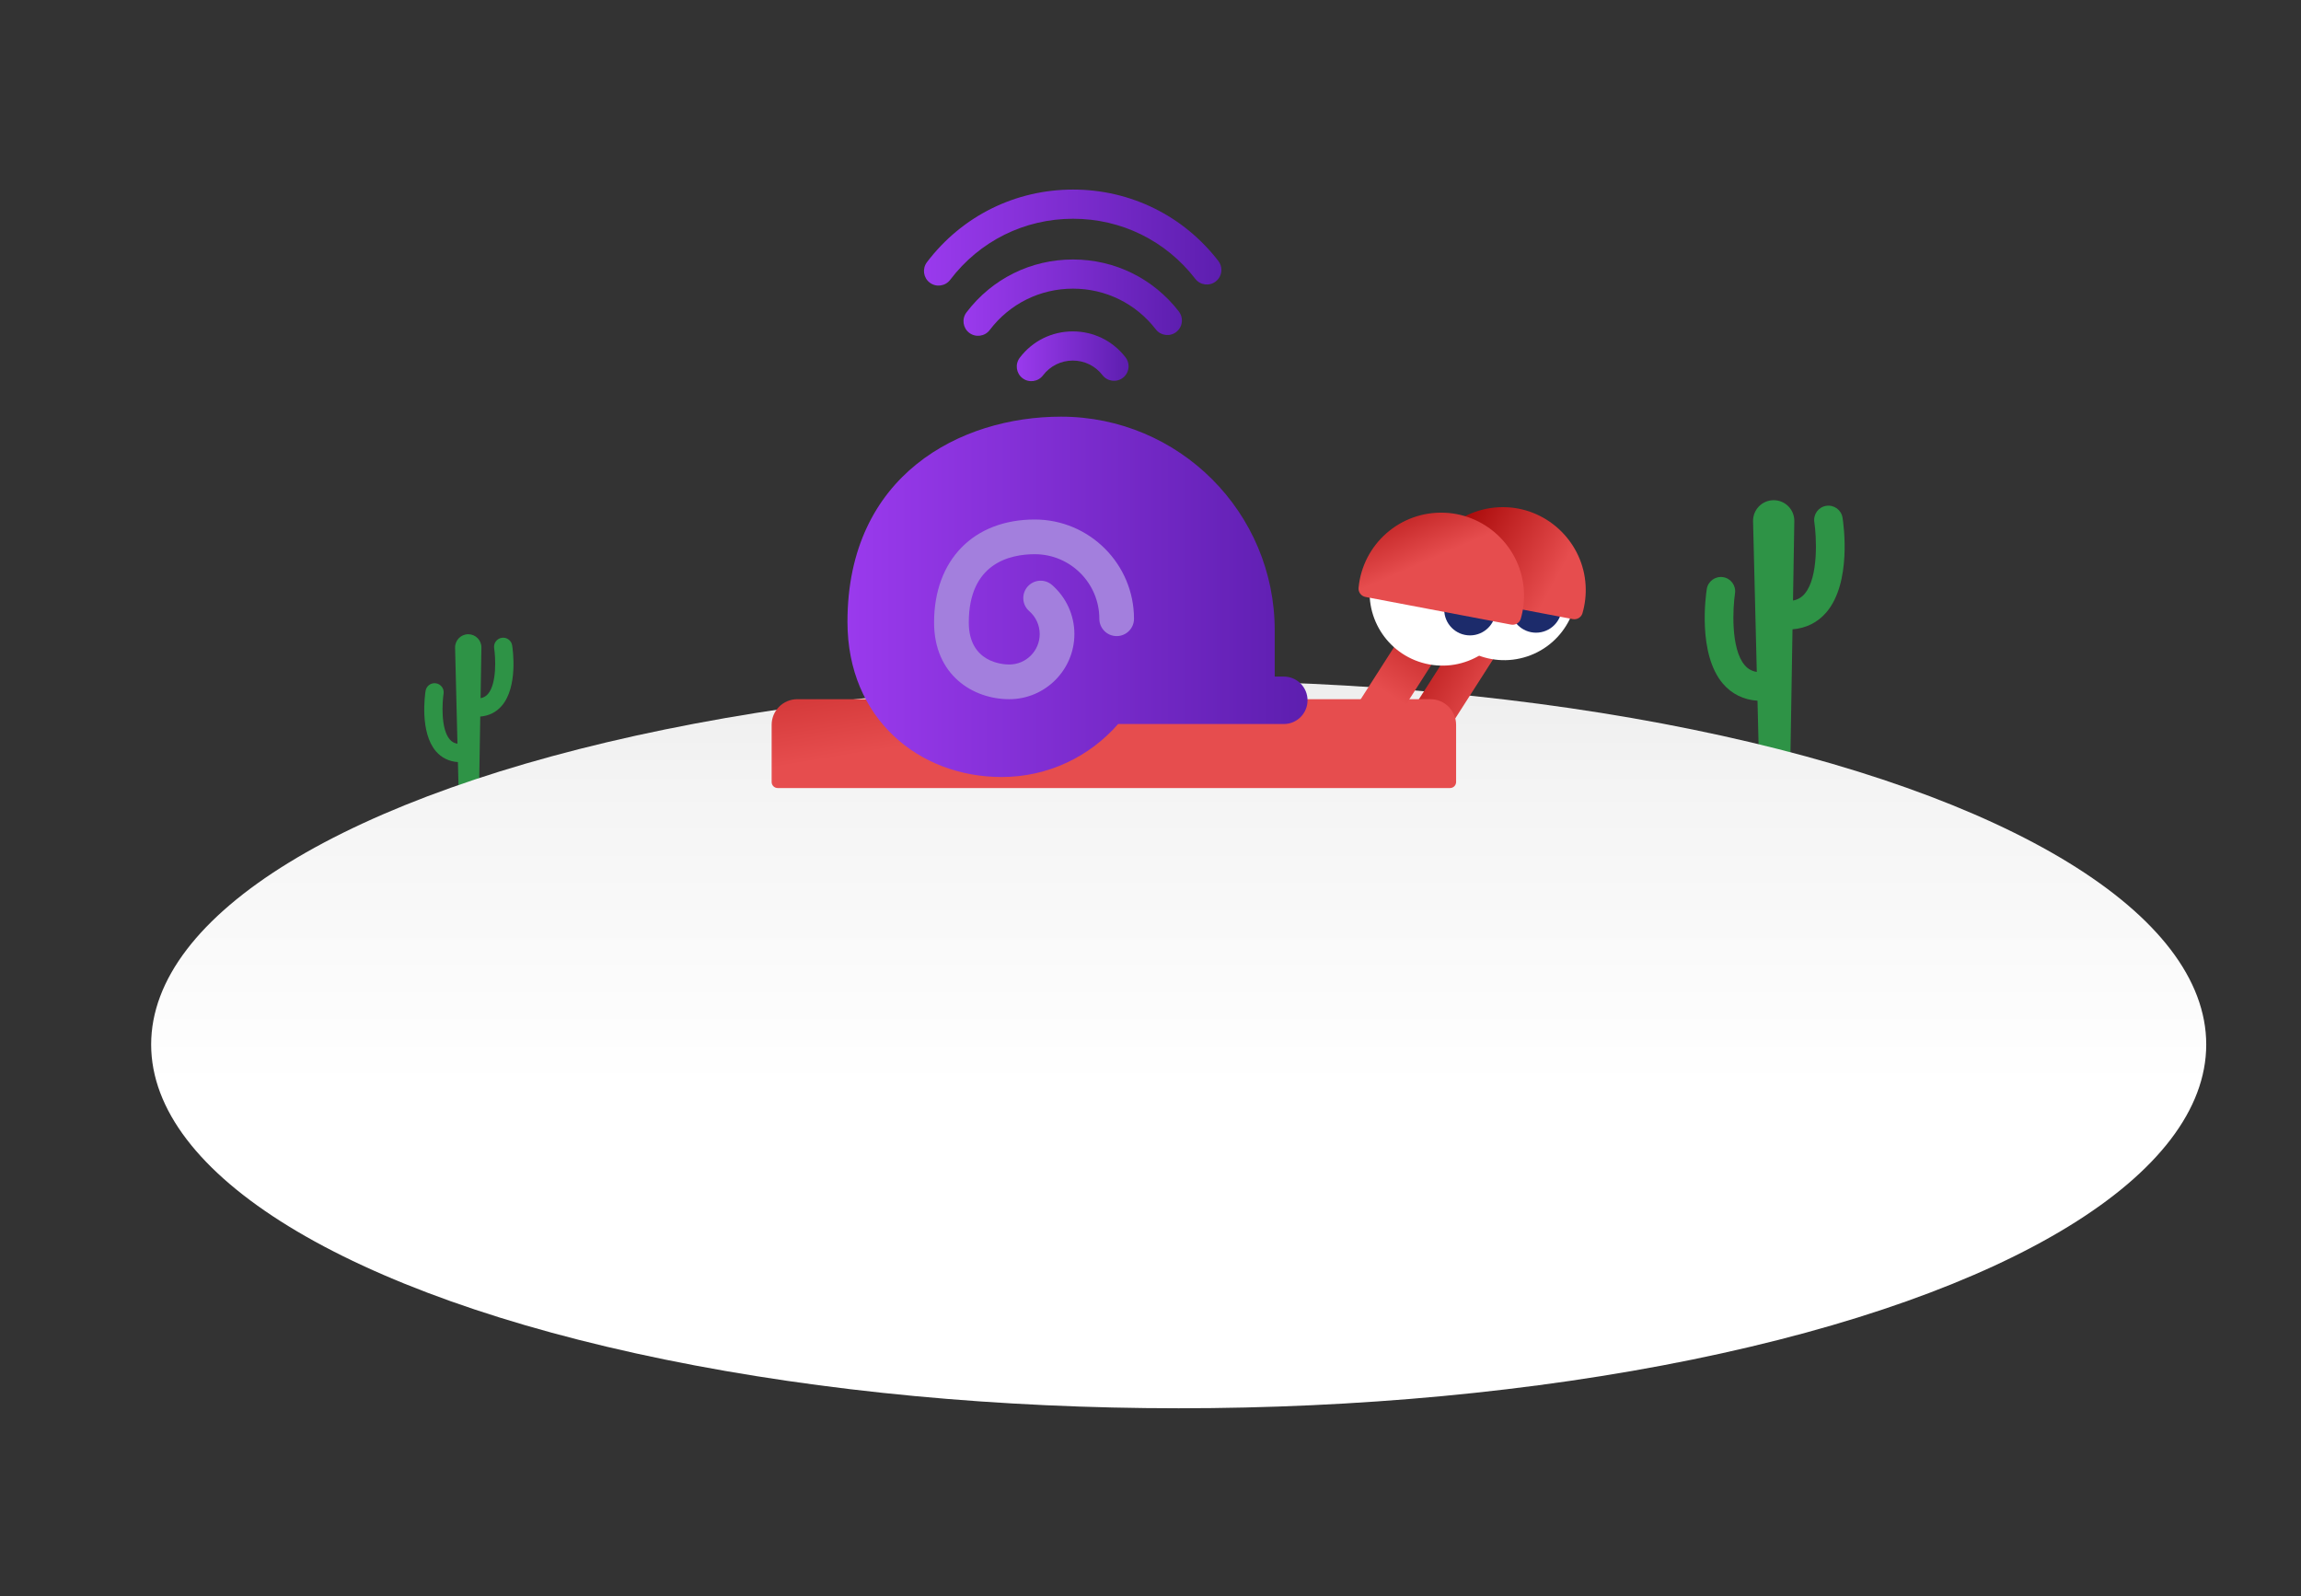 <?xml version="1.0" encoding="utf-8"?>
<!-- Generator: Adobe Illustrator 23.0.0, SVG Export Plug-In . SVG Version: 6.00 Build 0)  -->
<svg version="1.1" id="Layer_2" xmlns="http://www.w3.org/2000/svg" xmlns:xlink="http://www.w3.org/1999/xlink" x="0px" y="0px"
	 viewBox="0 0 970.48 673.18" style="enable-background:new 0 0 970.48 673.18;" xml:space="preserve">
<rect x="0" y="0" width="970.48" height="673.18" fill="#333333" stroke="none"/>
<style type="text/css">
	.st0{fill:#2E9346;}
	.st1{fill:url(#SVGID_1_);}
	.st2{fill:url(#SVGID_2_);}
	.st3{fill:#FFFFFF;}
	.st4{fill:#1C2B6B;}
	.st5{fill:url(#SVGID_3_);}
	.st6{fill:url(#SVGID_4_);}
	.st7{fill:url(#SVGID_5_);}
	.st8{fill:#A37FDD;}
	.st9{fill:url(#SVGID_6_);}
	.st10{fill:url(#SVGID_7_);}
	.st11{fill:url(#SVGID_8_);}
	.st12{fill:url(#SVGID_9_);}
	.st13{fill:url(#SVGID_10_);}
</style>
<path class="st0" d="M777.12,218.36c-0.51-3.29-3.59-5.53-6.88-5.02c-3.29,0.51-5.53,3.59-5.02,6.88c0.86,5.61,1.96,23.18-4.1,30.25
	c-1.31,1.53-2.9,2.45-4.89,2.81l0.55-33.47c0.08-4.86-3.84-8.85-8.7-8.85c-4.89,0-8.82,4.03-8.7,8.92l1.57,63.51
	c-2.09-0.34-3.74-1.26-5.09-2.84c-6.06-7.07-4.96-24.64-4.1-30.25c0.51-3.29-1.73-6.37-5.02-6.88c-3.29-0.51-6.37,1.73-6.88,5.02
	c-0.43,2.76-3.91,27.37,6.84,39.94c3.7,4.32,8.71,6.77,14.55,7.15l0.68,27.65h13.14l0.95-57.76c5.71-0.45,10.61-2.88,14.25-7.13
	C781.04,245.73,777.56,221.12,777.12,218.36z"/>
<path class="st0" d="M216.01,272.2c-0.33-2.09-2.29-3.53-4.39-3.2c-2.09,0.33-3.53,2.29-3.2,4.39c0.55,3.58,1.25,14.78-2.61,19.28
	c-0.84,0.98-1.85,1.56-3.12,1.79l0.35-21.33c0.05-3.1-2.45-5.64-5.55-5.64c-3.12,0-5.62,2.57-5.55,5.69l1,40.49
	c-1.33-0.21-2.38-0.8-3.25-1.81c-3.87-4.51-3.16-15.71-2.61-19.28c0.33-2.09-1.11-4.06-3.2-4.39c-2.1-0.33-4.06,1.1-4.39,3.2
	c-0.28,1.76-2.49,17.45,4.36,25.46c2.36,2.76,5.55,4.32,9.28,4.56l0.44,17.62h8.38l0.61-36.82c3.64-0.28,6.77-1.84,9.08-4.55
	C218.51,289.65,216.29,273.96,216.01,272.2z"/>
<linearGradient id="SVGID_1_" gradientUnits="userSpaceOnUse" x1="497.132" y1="217.573" x2="497.132" y2="458.492">
	<stop  offset="0" style="stop-color:#E5E5E5"/>
	<stop  offset="0.476" style="stop-color:#F4F4F4"/>
	<stop  offset="1" style="stop-color:#FFFFFF"/>
</linearGradient>
<ellipse class="st1" cx="497.13" cy="440.53" rx="433.38" ry="153.42"/>
<g>
	<linearGradient id="SVGID_2_" gradientUnits="userSpaceOnUse" x1="583.754" y1="270.245" x2="628.671" y2="294.823">
		<stop  offset="0" style="stop-color:#A50404"/>
		<stop  offset="1" style="stop-color:#E64D4E"/>
	</linearGradient>
	<path class="st2" d="M603.57,311.55c-1.59,0-3.21-0.44-4.65-1.36c-4.02-2.57-5.2-7.92-2.62-11.94l20.66-32.3
		c2.57-4.02,7.92-5.2,11.94-2.62c4.02,2.57,5.2,7.92,2.62,11.94l-20.66,32.3C609.22,310.14,606.43,311.55,603.57,311.55z"/>
	
		<ellipse transform="matrix(0.949 -0.316 0.316 0.949 -45.716 213.278)" class="st3" cx="634.29" cy="247.5" rx="30.7" ry="30.7"/>
	<path class="st4" d="M658.72,255.97c0,6.01-4.87,10.87-10.87,10.87c-6.01,0-10.87-4.87-10.87-10.87c0-6.01,4.87-10.87,10.87-10.87
		C653.85,245.1,658.72,249.97,658.72,255.97z"/>
	<linearGradient id="SVGID_3_" gradientUnits="userSpaceOnUse" x1="608.847" y1="224.387" x2="653.764" y2="248.964">
		<stop  offset="0" style="stop-color:#A50404"/>
		<stop  offset="1" style="stop-color:#E64D4E"/>
	</linearGradient>
	<path class="st5" d="M668.76,246.93c0.22,4.08-0.26,8.01-1.33,11.7c-0.51,1.76-2.3,2.82-4.1,2.48l-61.4-11.66
		c-1.81-0.34-3.08-2.01-2.91-3.85c1.7-18.32,17.52-32.54,36.47-31.67C653.3,214.75,667.8,229.13,668.76,246.93z"/>
</g>
<linearGradient id="SVGID_4_" gradientUnits="userSpaceOnUse" x1="450.385" y1="200.322" x2="467.006" y2="300.619">
	<stop  offset="0" style="stop-color:#A50404"/>
	<stop  offset="1" style="stop-color:#E64D4E"/>
</linearGradient>
<path class="st6" d="M603.31,294.89H336.27c-5.98,0-10.82,4.84-10.82,10.82v24.1c0,1.41,1.14,2.55,2.55,2.55h283.58
	c1.41,0,2.55-1.14,2.55-2.55v-24.1C614.13,299.74,609.29,294.89,603.31,294.89z"/>
<linearGradient id="SVGID_5_" gradientUnits="userSpaceOnUse" x1="357.424" y1="251.718" x2="551.472" y2="251.718">
	<stop  offset="0" style="stop-color:#9A3AED"/>
	<stop  offset="1" style="stop-color:#5D1EAF"/>
</linearGradient>
<path class="st7" d="M541.47,285.35h-3.84v-19.48c0-49.78-40.36-90.14-90.14-90.14c-42.36,0-90.06,24.58-90.06,86.53
	c0,40.91,30.18,65.45,65.04,65.45c19.6,0,37.17-8.66,49.11-22.35h69.89c5.52,0,10-4.48,10-10
	C551.47,289.83,546.99,285.35,541.47,285.35z"/>
<path class="st8" d="M425.67,294.89c-15.27,0-31.71-10.13-31.71-32.35c0-26.38,16.67-43.43,42.46-43.43
	c23.08,0,41.86,18.78,41.86,41.86c0,4.04-3.27,7.31-7.31,7.31c-4.04,0-7.31-3.28-7.31-7.31c0-15.01-12.22-27.23-27.23-27.23
	c-10.39,0-27.83,3.74-27.83,28.8c0,16.87,14.23,17.72,17.08,17.72c7.07,0,12.83-5.75,12.83-12.83c0-3.71-1.61-7.24-4.41-9.68
	c-3.05-2.65-3.37-7.27-0.71-10.32c2.65-3.04,7.27-3.37,10.32-0.71c5.99,5.22,9.43,12.77,9.43,20.71
	C453.12,282.58,440.8,294.89,425.67,294.89z"/>
<g>
	<linearGradient id="SVGID_6_" gradientUnits="userSpaceOnUse" x1="618.458" y1="242.043" x2="585.491" y2="292.761">
		<stop  offset="0" style="stop-color:#A50404"/>
		<stop  offset="1" style="stop-color:#E64D4E"/>
	</linearGradient>
	<path class="st9" d="M577.55,313.87c-1.59,0-3.21-0.44-4.65-1.36c-4.02-2.57-5.2-7.92-2.62-11.94l20.66-32.3
		c2.57-4.02,7.92-5.2,11.94-2.62c4.02,2.57,5.2,7.92,2.62,11.94l-20.66,32.3C583.19,312.46,580.4,313.87,577.55,313.87z"/>
	
		<ellipse transform="matrix(0.23 -0.973 0.973 0.23 225.38 784.412)" class="st3" cx="608.26" cy="249.82" rx="30.7" ry="30.7"/>
	<path class="st4" d="M630.86,257.11c0,6.01-4.87,10.87-10.87,10.87c-6.01,0-10.87-4.87-10.87-10.87c0-6.01,4.87-10.87,10.87-10.87
		C625.99,246.24,630.86,251.11,630.86,257.11z"/>
	<linearGradient id="SVGID_7_" gradientUnits="userSpaceOnUse" x1="587.167" y1="198.758" x2="603.328" y2="235.958">
		<stop  offset="0" style="stop-color:#A50404"/>
		<stop  offset="1" style="stop-color:#E64D4E"/>
	</linearGradient>
	<path class="st10" d="M642.74,249.25c0.22,4.08-0.26,8.01-1.33,11.7c-0.51,1.76-2.3,2.82-4.1,2.48l-61.4-11.66
		c-1.81-0.34-3.08-2.01-2.91-3.85c1.7-18.32,17.52-32.54,36.47-31.67C627.28,217.07,641.78,231.45,642.74,249.25z"/>
</g>
<g>
	<linearGradient id="SVGID_8_" gradientUnits="userSpaceOnUse" x1="406.356" y1="125.538" x2="498.485" y2="125.538">
		<stop  offset="0" style="stop-color:#9A3AED"/>
		<stop  offset="1" style="stop-color:#5D1EAF"/>
	</linearGradient>
	<path class="st11" d="M498.49,135.15c0,1.84-0.82,3.66-2.39,4.87c-2.69,2.08-6.55,1.58-8.62-1.11
		c-8.43-10.91-21.15-17.17-34.92-17.17c-13.91,0-26.72,6.36-35.14,17.46c-2.05,2.7-5.91,3.23-8.62,1.18
		c-2.7-2.05-3.23-5.91-1.18-8.62c10.77-14.19,27.15-22.32,44.94-22.32c17.61,0,33.88,8,44.66,21.96
		C498.07,132.52,498.49,133.84,498.49,135.15z"/>
	<linearGradient id="SVGID_9_" gradientUnits="userSpaceOnUse" x1="428.84" y1="150.266" x2="476.001" y2="150.266">
		<stop  offset="0" style="stop-color:#9A3AED"/>
		<stop  offset="1" style="stop-color:#5D1EAF"/>
	</linearGradient>
	<path class="st12" d="M476,154.46c0,1.84-0.82,3.66-2.39,4.87c-2.69,2.07-6.55,1.58-8.62-1.11c-3.02-3.91-7.58-6.15-12.51-6.15
		c-4.98,0-9.57,2.28-12.59,6.26c-2.05,2.7-5.91,3.23-8.62,1.18c-2.7-2.05-3.23-5.91-1.18-8.62c5.36-7.07,13.52-11.12,22.38-11.12
		c8.77,0,16.88,3.99,22.24,10.94C475.58,151.83,476,153.15,476,154.46z"/>
	<linearGradient id="SVGID_10_" gradientUnits="userSpaceOnUse" x1="389.697" y1="100.218" x2="515.144" y2="100.218">
		<stop  offset="0" style="stop-color:#9A3AED"/>
		<stop  offset="1" style="stop-color:#5D1EAF"/>
	</linearGradient>
	<path class="st13" d="M515.14,113.84c0,1.84-0.82,3.66-2.39,4.87c-2.69,2.07-6.55,1.58-8.62-1.11
		c-12.43-16.1-31.21-25.34-51.53-25.34c-20.53,0-39.43,9.39-51.85,25.76c-2.05,2.7-5.91,3.23-8.62,1.18
		c-2.71-2.05-3.23-5.91-1.18-8.62c14.77-19.46,37.24-30.63,61.65-30.63c24.16,0,46.49,10.98,61.26,30.12
		C514.73,111.21,515.14,112.53,515.14,113.84z"/>
</g>
</svg>
